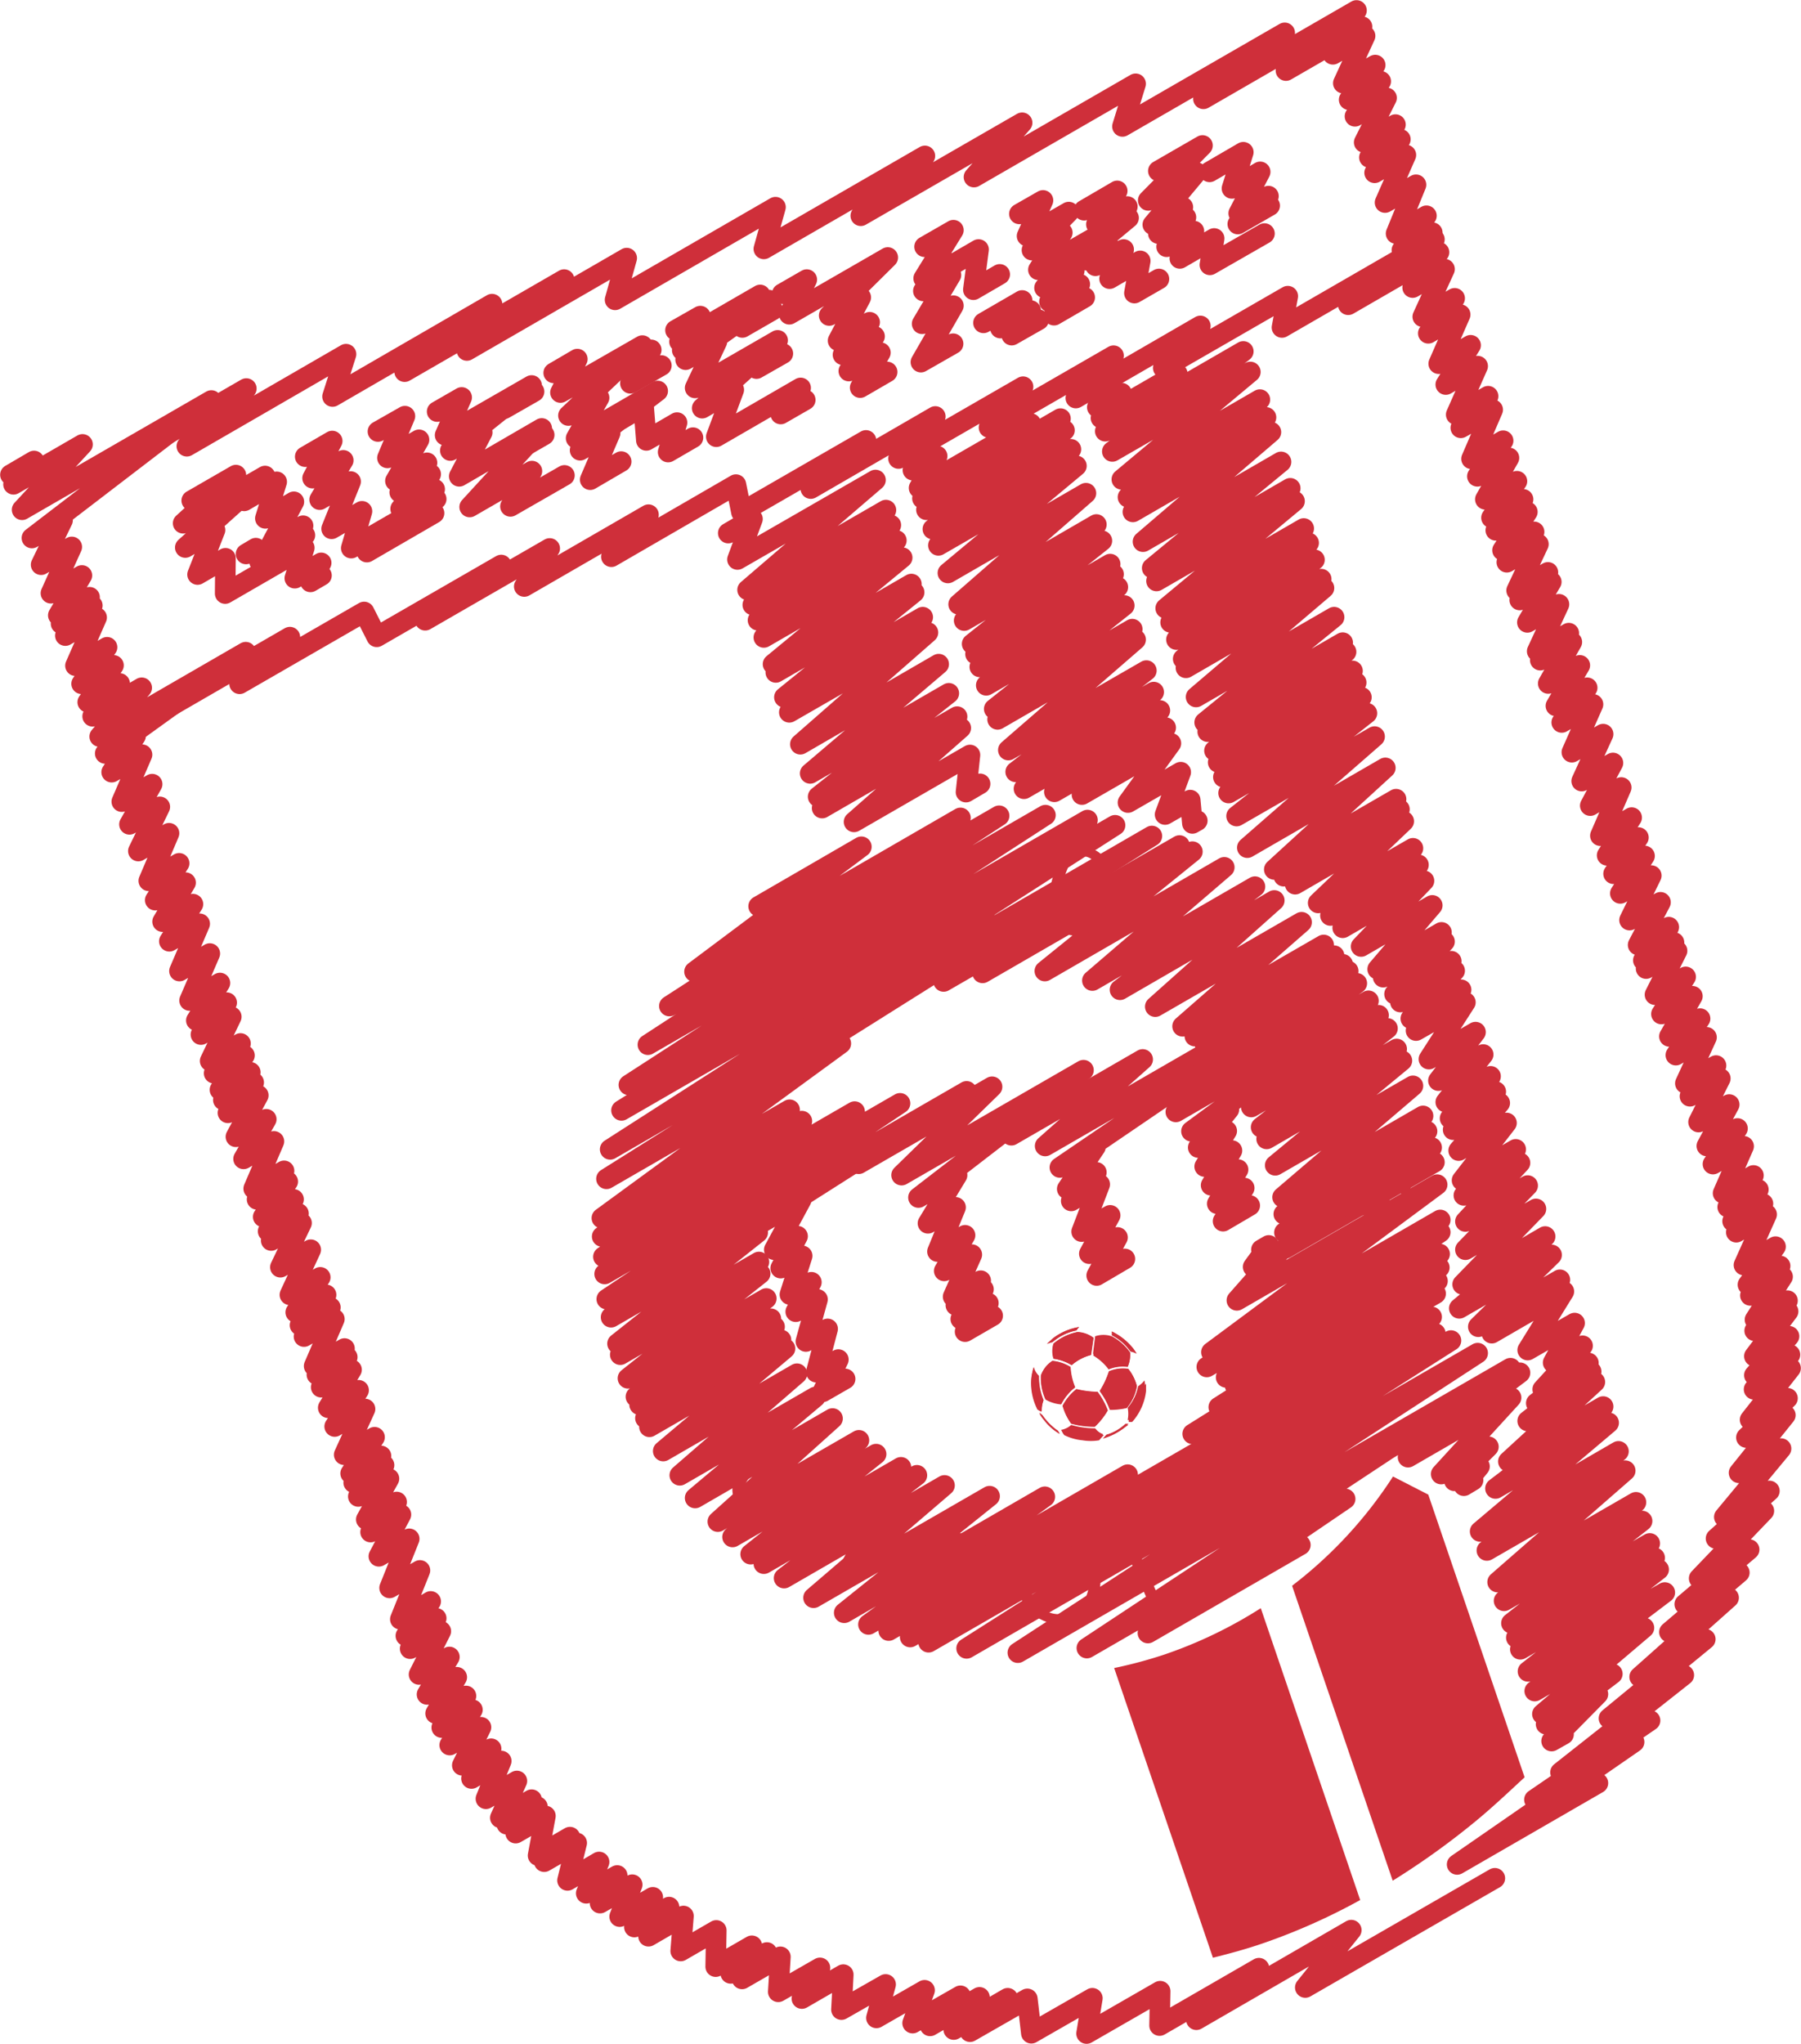 <svg id="Layer_1_copy" data-name="Layer 1 copy" xmlns="http://www.w3.org/2000/svg" viewBox="0 0 58.71 66.6"><defs><style>.cls-1,.cls-2{fill:none;stroke:#cf2f3a;stroke-linecap:round;stroke-linejoin:round;}.cls-1{stroke-width:0.67px;}.cls-2{stroke-width:0.67px;}.cls-3{fill:#cf2f3a;}</style></defs><title>queretaro</title><polyline class="cls-1" points="2.86 15.64 8.03 12.66 6.09 14.54 11.28 11.54 10.84 12.92 16.04 9.91 13.19 12.11 18.39 9.11 15.22 11.42 20.43 8.41 20.05 9.77 25.28 6.75 24.9 8.11 30.15 5.08 28.06 7.03 33.32 4 31.75 5.77 37.02 2.73 36.59 4.12 41.88 1.07 39.23 3.22 44.22 0.34 41.92 2.3 44.4 0.87 43.45 1.77 44.5 1.17 43.79 2.71 44.83 2.12 43.98 3.25 45.01 2.65 44.17 3.79 45.2 3.19 44.47 4.64 45.49 4.06 44.64 5.13 45.65 4.54 44.81 5.63 45.83 5.05 45.15 6.6 46.16 6.02 45.51 7.61 46.5 7.03 45.7 8.15 46.69 7.58"/><polyline class="cls-1" points="5.4 23.1 9.45 20.76 7.81 22.28 11.87 19.94 12.28 20.75 16.34 18.41 13.86 20.21 17.92 17.87 17.09 19.11 21.14 16.77 19.93 18.14 23.99 15.79 24.17 16.69 28.23 14.35 26.43 15.92 30.49 13.57 29.29 14.94 33.35 12.6 32.24 13.93 36.3 11.59 35.07 12.97 39.13 10.62 37.92 11.99 41.98 9.65 41.79 10.67 46.76 7.8 43.95 9.93 46.91 8.22 46.05 9.37 47.09 8.77 46.38 10.32 47.42 9.72 46.56 10.86 47.6 10.25 46.9 11.85 47.94 11.25 47.13 12.53 48.17 11.93 47.47 13.51 48.51 12.91 47.62 13.94 48.66 13.35 47.97 14.95 49 14.36 48.16 15.52 49.19 14.92 48.42 16.27 49.45 15.68 48.62 16.87 49.65 16.27 48.76 17.28 49.79 16.68 48.98 17.93 50.01 17.33 49.12 18.32 50.15 17.73 49.44 19.24 50.46 18.65 49.54 19.55 50.57 18.96 49.79 20.28 50.82 19.69 50.11 21.22 51.14 20.63 50.21 21.51 51.24 20.92 50.47 22.27 51.5 21.68 50.72 23 51.74 22.41 50.91 23.54 51.93 22.95 51.24 24.51 52.26 23.92 51.56 25.45 52.58 24.86 51.84 26.25 52.85 25.66 52.17 27.23 53.19 26.64 52.39 27.87 53.41 27.29 52.6 28.47 53.61 27.89 52.82 29.11 53.83 28.53 53.12 29.98 54.13 29.4 53.4 30.79 54.4 30.21 53.57 31.29 54.57 30.71 53.66 31.56 54.67 30.98 53.95 32.41 54.95 31.83 54.16 33.04 55.17 32.46 54.42 33.77 55.42 33.19 54.63 34.38 55.63 33.8 54.94 35.3 55.94 34.72 55.09 35.72 56.08 35.14 55.37 36.56 56.37 35.99 55.64 37.34 56.64 36.77 55.84 37.93 56.84 37.35 56.17 38.88 57.16 38.3 56.32 39.33 57.32 38.76 56.48 39.79 57.47 39.22 56.6 40.15 57.59 39.57 56.85 41.22 57.88 40.62 56.98 41.86 58.03 41.25 57.06 42.21 58.11 41.6 57.21 43 58.27 42.38 57.2 43.36 58.29 42.73 57.19 44.19 58.32 43.54 57.19 44.81 58.35 44.14 57.18 45.27 58.37 44.58 57.05 46.26 58.27 45.56 56.93 46.84 58.2 46.11 56.69 47.99 58.06 47.2 56.21 49.43 57.68 48.58 55.94 50.13 57.5 49.23 55.39 51.43 57.02 50.49 54.92 52.27 56.7 51.24 54.42 53.18 56.35 52.06 53.45 54.64 55.59 53.41 52.45 55.99 54.89 54.58 50.87 57.75 53.79 56.06 50.02 58.64 53.27 56.76 47.5 60.75 52.09 58.1"/><polyline class="cls-1" points="0.34 15.47 1.11 15.02 0.44 15.78 2.69 14.48 0.72 16.61 6.89 13.05 1.04 17.53 2.04 16.95 1.34 18.4 2.34 17.82 1.66 19.33 2.67 18.75 1.9 20.05 2.92 19.46 1.99 20.32 3.01 19.73 2.13 20.71 3.15 20.12 2.46 21.69 3.49 21.09 2.66 22.28 3.7 21.68 2.86 22.88 3.9 22.27 3.02 23.34 4.62 22.41 3.25 24 8.01 21.25 3.43 24.55 4.42 23.98 3.64 25.16 4.63 24.59 3.97 26.12 4.96 25.55 4.22 26.86 5.21 26.29 4.51 27.73 5.51 27.15 4.85 28.7 5.84 28.13 5.06 29.33 6.05 28.76 5.3 30.03 6.29 29.46 5.52 30.67 6.51 30.1 5.85 31.64 6.84 31.07 6.18 32.6 7.17 32.03 6.4 33.25 7.39 32.67 6.55 33.71 7.54 33.13 6.85 34.57 7.84 34 6.98 34.97 7.97 34.39 7.17 35.51 8.16 34.94 7.28 35.84 8.27 35.27 7.43 36.26 8.42 35.69 7.69 37.04 8.68 36.47 7.94 37.76 8.93 37.19 8.27 38.73 9.26 38.15 8.38 39.08 9.38 38.5 8.58 39.65 9.57 39.08 8.74 40.12 9.73 39.54 8.84 40.42 9.83 39.85 9.14 41.29 10.13 40.72 9.45 42.19 10.44 41.62 9.64 42.76 10.63 42.19 9.78 43.18 10.77 42.6 9.91 43.55 10.9 42.98 10.24 44.51 11.23 43.94 10.33 44.79 11.32 44.22 10.47 45.2 11.46 44.63 10.7 45.87 11.69 45.3 10.91 46.48 11.9 45.91 11.22 47.4 12.21 46.83 11.43 48.01 12.42 47.44 11.53 48.31 12.52 47.74 11.68 48.76 12.68 48.18 11.94 49.51 12.93 48.94 12.08 49.92 13.07 49.35 12.35 50.71 13.34 50.14 12.7 51.74 13.69 51.17 13.05 52.76 14.04 52.18 13.23 53.3 14.22 52.73 13.37 53.72 14.37 53.15 13.66 54.56 14.65 53.99 13.92 55.21 14.89 54.65 14.2 55.83 15.19 55.26 14.4 56.29 15.4 55.71 14.66 56.86 15.68 56.28 15.07 57.52 16.01 56.98 15.37 57.95 16.34 57.38 15.84 58.61 16.85 58.03 16.31 59.23 17.33 58.64 16.52 59.44 17.52 58.87 16.81 59.73 17.78 59.17 17.54 60.46 18.58 59.86 17.74 60.66 18.8 60.05 18.5 61.27 19.53 60.67 19.11 61.69 20.12 61.11 19.56 62.01 20.61 61.41 20.2 62.45 21.28 61.82 20.68 62.79 21.81 62.14 21.14 63.09 22.28 62.43 22.19 63.57 23.35 62.9 23.33 64.08 24.51 63.4 23.82 64.3 25 63.62 24.19 64.48 25.44 63.76 25.37 64.9 26.73 64.12 26.14 65.12 27.49 64.34 27.43 65.48 28.87 64.66 28.57 65.75 30.14 64.85 29.75 65.92 31.31 65.03 30.32 66.01 31.93 65.08 31.09 66.13 32.85 65.11 31.62 66.2 33.49 65.13 33.62 66.25 35.61 65.11 35.42 66.26 37.82 64.88 37.8 66 41.04 64.13 39 65.81 44.05 62.89 42.55 64.76 48.73 61.2"/><g id="_Group_" data-name="&lt;Group&gt;"><polyline class="cls-2" points="12.32 14.06 13.2 13.56 12.63 14.92 13.66 14.33 12.89 15.67 13.92 15.08 13.03 16.04 14.04 15.45 13.06 16.58 14.17 15.94"/><polyline class="cls-2" points="9.95 14.88 10.83 14.37 10.19 15.58 11.19 15 10.42 16.28 11.43 15.69 10.81 17.23 11.8 16.66 11.45 17.86 14.22 16.26 11.96 17.99 14.15 16.72"/></g><g id="_Group_2" data-name="&lt;Group&gt;"><line class="cls-2" x1="16.89" y1="14.66" x2="17.74" y2="14.17"/><line class="cls-2" x1="16.43" y1="13.32" x2="17.41" y2="12.76"/><polyline class="cls-2" points="14.25 13.41 15.05 12.95 14.51 14.18 17.33 12.56 14.68 14.68 15.72 14.09 14.97 15.52 17.66 13.96 15.31 16.52 17.34 15.35 16.64 16.5 18.4 15.49"/></g><g id="_Group_3" data-name="&lt;Group&gt;"><line class="cls-2" x1="24.66" y1="12.01" x2="25.52" y2="11.52"/><line class="cls-2" x1="24.2" y1="10.67" x2="25.19" y2="10.1"/><polyline class="cls-2" points="22.02 10.76 22.83 10.3 22.15 11.13 24.78 9.61 22.24 11.41 25.07 9.78 22.35 11.72 23.37 11.13 22.66 12.64 25.35 11.09 22.89 13.3 23.92 12.7 23.35 14.23 26.1 12.64 25.45 13.49 26.25 13.03"/></g><g id="_Group_4" data-name="&lt;Group&gt;"><polyline class="cls-2" points="25.5 9.57 26.3 9.11 25.73 10.24 28.94 8.39 27.03 10.28 28.06 9.69 27.32 11.1 28.35 10.5 27.48 11.56 28.51 10.96 27.67 12.09 28.7 11.49 28.04 12.63 28.92 12.12"/></g><g id="_Group_5" data-name="&lt;Group&gt;"><polyline class="cls-1" points="39.43 5.6 40.53 4.96 40.16 6.14 41.08 5.6 40.38 6.95 41.35 6.39 40.35 7.3 41.39 6.7"/><polyline class="cls-1" points="37.76 5.57 39.2 4.74 37.43 6.53 39 5.62 37.58 7.32 38.56 6.75 37.76 7.61 38.66 7.08 38.03 8.04 38.92 7.53 38.46 8.42 39.58 7.77 39.44 8.63 41.22 7.61"/></g><g id="_Group_6" data-name="&lt;Group&gt;"><polyline class="cls-1" points="35.43 8.48 36.17 8.05 35.71 8.66 36.63 8.13 36.17 9.08 37.17 8.5 36.98 9.55 37.78 9.09"/><polyline class="cls-1" points="35.34 6.85 36.42 6.22 35.74 7.31 36.75 6.73"/><polyline class="cls-1" points="33.23 6.97 34 6.53 33.48 7.69 34.84 6.91 33.64 8.15 34.63 7.58 33.85 8.79 36.79 7.1 34.05 9.38 35.02 8.82 34.21 9.83 35.2 9.26 34.36 10.27 35.36 9.69"/></g><g id="_Group_7" data-name="&lt;Group&gt;"><polyline class="cls-1" points="32.06 10.52 33.32 9.79 32.61 10.69 33.6 10.12 32.98 10.92 33.86 10.42"/><polyline class="cls-1" points="31.09 8.6 31.9 8.13 31.73 9.44 32.59 8.94"/><polyline class="cls-1" points="30.14 8.04 31.08 7.5 30.11 9.07 30.97 8.58 30.1 9.48 31 8.96 30.06 10.55 31.08 9.96 30.02 11.8 31.07 11.2"/></g><g id="_Group_8" data-name="&lt;Group&gt;"><polyline class="cls-1" points="20.25 13.66 20.98 13.23 21.07 14.35 22.07 13.77 21.78 14.73 22.59 14.26"/><polyline class="cls-1" points="20.15 12.03 21.23 11.4 20.55 12.49 21.56 11.91"/><polyline class="cls-1" points="18.05 12.15 18.82 11.7 18.27 12.79 20.94 11.26 18.53 13.54 19.53 12.96 18.78 14.28 21.44 12.74 18.91 14.67 19.89 14.11 19.24 15.63 20.25 15.04"/></g><g id="_Group_9" data-name="&lt;Group&gt;"><polyline class="cls-1" points="7.96 16.32 9.02 15.7 8.65 16.89 9.58 16.35 8.85 17.72 9.88 17.13"/><polyline class="cls-1" points="8.02 18.05 8.34 17.86 8.46 18.3 9.94 17.44"/><polyline class="cls-1" points="6.25 16.31 7.69 15.48 5.97 17.05 8.64 15.51 6.04 17.84 7.01 17.27 6.44 18.72 7.35 18.19 7.34 19.34 9.92 17.85 9.61 18.84 10.47 18.34 10.12 18.96 10.48 18.75"/></g><path id="_Path_" data-name="&lt;Path&gt;" class="cls-3" d="M1136.34-129.76l3.22,9.44c0.56-.14,1.11-0.29,1.63-0.47a20.14,20.14,0,0,0,3.17-1.41l-3.24-9.51a14.56,14.56,0,0,1-3.14,1.51A14.51,14.51,0,0,1,1136.34-129.76Z" transform="translate(-1100.02 184.11)"/><g id="_Group_10" data-name="&lt;Group&gt;"><polyline class="cls-2" points="23.74 17.37 24.53 16.91 24.04 18.23 28.54 15.64 24.37 19.22 28.88 16.62 24.54 19.71 29.04 17.11 24.71 20.21 29.22 17.61 24.9 20.77 29.41 18.17 25.2 21.64 29.71 19.03 25.29 21.91 29.8 19.3 25.57 22.72 30.08 20.11 25.73 23.21 30.25 20.61 26.09 24.25 30.6 21.64 26.41 25.2 30.93 22.59 26.67 25.96 31.2 23.35 26.8 26.33 31.32 23.72 27.84 26.78 31.62 24.6 31.49 25.81 31.95 25.54"/></g><g id="_Group_11" data-name="&lt;Group&gt;"><polyline class="cls-2" points="35.77 13.27 36.56 12.81 35.89 13.62 38.38 12.18 36.03 14.05 40.53 11.45 36.26 14.71 40.76 12.12 36.57 15.62 41.07 13.02 36.77 16.2 41.27 13.6 36.93 16.68 41.43 14.08 37.26 17.65 41.76 15.05 37.56 18.51 42.06 15.91 37.7 18.93 42.2 16.33 38 19.82 42.5 17.22 38.16 20.28 42.66 17.69 38.35 20.84 42.85 18.24 38.57 21.47 43.07 18.87 38.66 21.76 43.16 19.16 38.99 22.71 43.49 20.11 39.27 23.54 43.77 20.94 39.37 23.84 43.88 21.24 39.59 24.46 44.09 21.86 39.71 24.84 44.21 22.24 39.88 25.32 44.38 22.72 40.05 25.84 44.56 23.24 40.31 26.59 44.81 24 40.66 27.62 45.16 25.02 41.54 28.33 45.51 26.04 41.85 28.55 45.62 26.37 42.22 28.81 45.76 26.76 42.97 29.42 46.06 27.64 43.37 29.83 46.24 28.18 43.77 30.23 46.42 28.7 44.37 30.84 46.69 29.5 44.91 31.58 46.99 30.38 45.09 31.84 47.09 30.68 45.46 32.39 47.31 31.32 45.65 32.65 47.42 31.63 45.99 33.19 47.63 32.25 46.16 33.58 47.77 32.66 46.58 34.51 48.1 33.63 46.89 35.21 48.35 34.36 47.13 35.91 48.59 35.07 47.27 36.44 48.76 35.57 47.37 36.81 48.89 35.94 47.55 37.49 49.11 36.59 47.66 38.46 49.41 37.45 47.72 38.95 49.55 37.89 47.77 39.8 49.8 38.63 47.77 40.72 50.07 39.39 47.68 41.85 50.37 40.29 47.57 42.63 50.58 40.89 48.19 43.23 50.85 41.7 48.63 43.44 50.98 42.08 49.8 43.99 51.33 43.11 50.63 44.4 51.59 43.85 50.29 45.27 51.78 44.41 50.08 45.72 51.87 44.69 49.8 46.3 51.99 45.03 49.17 47.62 52.26 45.83 48.75 48.5 52.44 46.36 48.25 49.9 52.76 47.29 48.47 50.52 52.98 47.92 48.82 51.55 53.33 48.95 49.03 52.16 53.53 49.56 49.27 52.89 53.78 50.29 49.43 53.36 53.94 50.76 49.56 53.74 54.07 51.14 49.81 54.46 54.27 51.89 50.03 55.1 53.59 53.04 50.28 55.85 52.56 54.54 50.4 56.18 52.09 55.2 50.58 56.73 50.97 56.51"/></g><g id="_Group_12" data-name="&lt;Group&gt;"><polyline class="cls-2" points="29.76 15.32 30.55 14.86 29.96 15.9 33.6 13.8 30.07 16.24 34.57 13.64 30.2 16.61 34.7 14.02 30.41 17.24 34.91 14.64 30.59 17.77 35.09 15.18 30.9 18.67 35.4 16.07 31.25 19.69 35.74 17.09 31.43 20.22 35.92 17.62 31.69 20.98 36.19 18.38 31.8 21.31 36.3 18.71 31.94 21.73 36.44 19.13 32.15 22.33 36.65 19.73 32.41 23.1 36.91 20.5 32.52 23.44 37.02 20.84 32.87 24.44 37.37 21.85 33.11 25.15 37.61 22.55 33.38 25.7 37.81 23.15 34.37 25.8 38 23.71 35.27 25.89 38.17 24.22 36.77 26.15 38.49 25.16 37.98 26.54 38.8 26.07 38.87 26.83 39.03 26.74"/></g><path id="_Path_2" data-name="&lt;Path&gt;" class="cls-3" d="M1142.42-132.66l-0.28.22,3.28,9.61a24.89,24.89,0,0,0,2.62-1.87c0.58-.47,1.14-1,1.68-1.5l-3.14-9.21-1.15-.59A14.13,14.13,0,0,1,1142.42-132.66Z" transform="translate(-1100.02 184.11)"/><polyline class="cls-1" points="45.3 47.18 49.55 44.73 45.9 47.48 49.26 45.54 46.98 48.03 48.52 47.14 47.41 48.25 48.23 47.78 47.72 48.41 48.02 48.23"/><polyline class="cls-1" points="30.76 31.98 38.45 27.55 32.03 31.7 38.87 27.75 34.06 31.64 39.91 28.26 35.61 31.95 40.91 28.89 36.51 32.25 41.54 29.34 37.66 32.8 42.43 30.05 38.55 33.44 43.15 30.79 38.95 33.76 43.49 31.14 39.28 34.02 43.77 31.42"/><polyline class="cls-1" points="27.99 37.92 32.34 35.41 29.39 38.29 35.32 34.87 29.94 39.02 31.2 38.29 30.25 39.86 31.15 39.34 30.56 40.78 31.46 40.25 30.78 41.41 31.68 40.88 31.07 42.25 31.97 41.73 31.16 42.53 32.06 42.01 31.32 42.98 32.22 42.46 31.46 43.39 32.36 42.87"/><polyline class="cls-1" points="32.97 36.99 37.25 34.52 34.07 37.34 43.95 31.64 34.55 38.04 35.71 37.37 34.79 38.74 35.74 38.2 34.92 39.13 35.85 38.59 35.26 40.13 36.19 39.6 35.51 40.85 36.43 40.32 35.75 41.56 36.67 41.02"/><polyline class="cls-1" points="37.29 36.05 44.23 32.04 38.33 36.23 44.61 32.61 38.84 36.86 40.06 36.15 39.06 37.39 39.99 36.85 39.27 38.01 40.16 37.49 39.48 38.62 40.36 38.11 39.68 39.22 40.56 38.71 39.87 39.79 40.74 39.28"/><polyline class="cls-1" points="40.57 35.6 44.94 33.08 40.79 36.07 45.23 33.51 41.11 36.73 45.53 34.18 41.29 37.11 45.7 34.56 41.57 37.97 46.06 35.38 41.81 39.01 46.39 36.36 41.85 39.56 46.52 36.86 41.87 40.16 46.67 37.39 41.89 40.68 46.76 37.87"/><polyline class="cls-1" points="41.12 40.72 41.36 40.58 40.85 41.28 41.72 40.78 40.32 42.37 46.85 38.6 39.49 44.06 46.95 39.75 39.34 44.54 46.95 40.15 39.97 44.88 46.93 40.86 40.26 45.14 46.92 41.3 39.73 45.85 46.86 41.74 38.88 46.72 46.8 42.15"/><polyline class="cls-1" points="24.84 39.83 26.12 39.09 25.24 40.72 26 40.28 25.45 41.32 26.15 40.92 25.75 42.18 26.45 41.78 25.94 42.74 26.65 42.34 26.27 43.71 26.98 43.3 26.61 44.71 27.33 44.3 26.82 45.35 27.55 44.93"/><polyline class="cls-1" points="24.73 29.53 28.08 27.59 22.64 31.66 31.31 26.65 21.82 32.78 32.57 26.58 21.12 34.04 34.08 26.56 20.5 35.35 35.45 26.72 20.26 36.18 36.35 26.89 19.89 37.45 37.55 27.24 19.77 38.41 27.41 34 19.62 39.69 25.74 36.16 19.63 40.29 26.14 36.53 19.67 40.95 27.86 36.22 19.71 41.51 29.34 35.95 19.78 42.33 31.51 35.56 19.92 42.92 24.7 40.16 20.13 43.78 24.74 41.12 20.22 44.14 24.78 41.5 20.47 44.91 24.98 42.31 20.73 45.51 25.13 42.97 20.85 45.77 25.25 43.23 21.04 46.21 25.46 43.66 21.17 46.49 25.59 43.94 21.62 47.28 25.98 44.76 22.16 48.07 26.58 45.52 22.66 48.81 27.14 46.22 23.4 49.58 28 46.93 23.88 50.08 28.56 47.38 24.47 50.64 29.37 47.81 24.9 50.95 29.89 48.07 25.56 51.42 30.79 48.4 26.52 52.06 32.26 48.75 27.52 52.55 34.06 48.77 28.31 52.93 36.76 48.05 28.97 53.13 46.67 42.91 29.67 53.34 46.79 43.45 30.27 53.51 47.3 43.68 31.51 53.71 48.17 44.09 33.18 53.85 49.24 44.58 35.43 53.7 43.85 48.84 37.42 53.21 42.39 50.34"/><path id="_Compound_Path_" data-name="&lt;Compound Path&gt;" class="cls-3" d="M1128.2-155a0.91,0.91,0,0,0-.51-0.21,1.16,1.16,0,0,0-.34,0h0l0.09,0.27h0a0.45,0.45,0,0,1,.33,0,0.65,0.65,0,0,1,.37.34,0.65,0.65,0,0,1,.08.48,0.46,0.46,0,0,1-.26.33l-0.1.06h0l0.1,0.29h0l0.08,0a0.64,0.64,0,0,0,.29-0.28,0.67,0.67,0,0,0,.12-0.37,0.19,0.19,0,0,1,0,.06,2,2,0,0,1,.16.4,1.09,1.09,0,0,1,.05.36,0.67,0.67,0,0,1-.08.27,0.62,0.62,0,0,1-.22.2,0.53,0.53,0,0,1-.22.06h0l0.1,0.29h0l0.25-.1a1,1,0,0,0,.4-0.42,1,1,0,0,0,.07-0.59,2.44,2.44,0,0,0-.31-0.81A2,2,0,0,0,1128.2-155Zm-0.85-.17-0.17.08a0.84,0.84,0,0,0-.44.54,1,1,0,0,0,.12.73,0.87,0.87,0,0,0,.54.47,0.75,0.75,0,0,0,.56,0l-0.1-.29a0.67,0.67,0,0,1-.33,0,0.65,0.65,0,0,1-.35-0.31,0.72,0.72,0,0,1-.08-0.5,0.51,0.51,0,0,1,.26-0.36l0.09,0-0.09-.27h0Zm0.83,2.44h-0.11a0.62,0.62,0,0,1-.3-0.22l-0.28.18a0.77,0.77,0,0,0,.47.33,0.56,0.56,0,0,0,.31,0l-0.1-.29h0Z" transform="translate(-1100.02 184.11)"/><path id="_Path_3" data-name="&lt;Path&gt;" class="cls-3" d="M1124-152.64a1.18,1.18,0,0,1,.08.48,2.38,2.38,0,0,1-.1.6l0.25,0.22a1.48,1.48,0,0,0,.12-0.39,2.16,2.16,0,0,0,0-.4l1.64,1.48,0.23-.25-2.1-1.91Z" transform="translate(-1100.02 184.11)"/><path id="_Path_4" data-name="&lt;Path&gt;" class="cls-3" d="M1130.63-154.9l0.33,0a0.74,0.74,0,0,1,.17-0.22,0.61,0.61,0,0,1,.29-0.12,0.58,0.58,0,0,1,.47.1,0.67,0.67,0,0,1,.24.44,0.74,0.74,0,0,1-.1.52,0.56,0.56,0,0,1-.39.26,0.51,0.51,0,0,1-.37-0.09,0.66,0.66,0,0,1-.25-0.37l-0.36.09a0.89,0.89,0,0,0,.36.53,1,1,0,0,0,.66.11,1,1,0,0,0,.68-0.46,1,1,0,0,0,.11-0.68,0.87,0.87,0,0,0-.35-0.62,0.88,0.88,0,0,0-.66-0.16,0.93,0.93,0,0,0-.5.26l0-.77,1.12-.18-0.05-.32-1.39.21Z" transform="translate(-1100.02 184.11)"/><path id="_Compound_Path_2" data-name="&lt;Compound Path&gt;" class="cls-3" d="M1135.64-153.81h0a1.85,1.85,0,0,0,.24-0.31,2.31,2.31,0,0,0,.23-0.78,2.45,2.45,0,0,0,.07-0.67,1.34,1.34,0,0,0-.1-0.44,0.67,0.67,0,0,0-.23-0.32,0.77,0.77,0,0,0-.38-0.15,0.76,0.76,0,0,0-.52.07l-0.15.1h0l0.12,0.36h0l0.08-.12a0.47,0.47,0,0,1,.41-0.13,0.51,0.51,0,0,1,.37.31,1.78,1.78,0,0,1,0,.94,2.83,2.83,0,0,1-.25.79h0l0.12,0.36h0Zm-0.69.18a0.81,0.81,0,0,0,.54-0.07l0.14-.11-0.12-.36a0.57,0.57,0,0,1-.08.1,0.5,0.5,0,0,1-.44.15,0.45,0.45,0,0,1-.35-0.3,1.69,1.69,0,0,1,0-.94,2.42,2.42,0,0,1,.25-0.79l-0.12-.36a1,1,0,0,0-.25.31,3,3,0,0,0-.25.77,1.82,1.82,0,0,0,.07,1.18A0.8,0.8,0,0,0,1135-153.63Z" transform="translate(-1100.02 184.11)"/><path id="_Compound_Path_3" data-name="&lt;Compound Path&gt;" class="cls-3" d="M1145.82-146.29a1.16,1.16,0,0,0-.18-0.29,1,1,0,0,0-.29-0.16,1,1,0,0,0-.38,0,1.58,1.58,0,0,0-.21.07l0.12,0.37a0.24,0.24,0,0,1,.15,0,0.42,0.42,0,0,1,.25,0,0.65,0.65,0,0,1,.18.12,0.5,0.5,0,0,1,.1.2,0.94,0.94,0,0,1,.05.25l0.12,0.69-0.41.06,0.12,0.36,0.67-.1-0.17-1.06A1.79,1.79,0,0,0,1145.82-146.29Zm-1.07-.41a0.73,0.73,0,0,0-.18.14,0.69,0.69,0,0,0-.2.42,0.79,0.79,0,0,0-.3-0.25,0.64,0.64,0,0,0-.35,0,0.32,0.32,0,0,0-.17,0l0.12,0.36a0.35,0.35,0,0,1,.14,0,0.53,0.53,0,0,1,.26,0,0.46,0.46,0,0,1,.17.2,1.51,1.51,0,0,1,.09.34l0.09,0.6-0.35.06,0.12,0.36,1.24-.19-0.12-.36-0.56.08-0.11-.64a1.33,1.33,0,0,1,0-.42,0.48,0.48,0,0,1,.12-0.24,0.55,0.55,0,0,1,.11-0.07l-0.12-.37h0Zm-1.19.32h0a0.73,0.73,0,0,0-.18.12,0.64,0.64,0,0,0-.21.33,1.31,1.31,0,0,0,0,.54l0.16,1,0.88-.13h0l-0.12-.36h0l-0.49.06-0.09-.55a2.19,2.19,0,0,1,0-.44,0.38,0.38,0,0,1,.12-0.21l0.08-.05h0l-0.12-.36h0Z" transform="translate(-1100.02 184.11)"/><polygon id="_Path_5" data-name="&lt;Path&gt;" class="cls-3" points="29.22 49.7 29.47 49.84 29.64 49.56 29.06 49.24 27.66 48.48 27.5 48.79 28.32 49.22 27.48 50.81 27.14 51.42 27.48 51.59 27.64 51.29 28.65 49.4 29.22 49.7"/><path id="_Path_6" data-name="&lt;Path&gt;" class="cls-3" d="M1142.9-137l-0.17.13a1,1,0,0,1,.23.57,0.89,0.89,0,0,1-.21.52,0.88,0.88,0,0,1-.42.29,0.85,0.85,0,0,1-.51,0,1.72,1.72,0,0,1-.54-0.34,1.44,1.44,0,0,1-.36-0.42,0.84,0.84,0,0,1-.13-0.5,0.91,0.91,0,0,1,.24-0.5,0.74,0.74,0,0,1,.42-0.27,0.83,0.83,0,0,1,.52.06l0.17-.33a1.28,1.28,0,0,0-.72-0.08,1.23,1.23,0,0,0-.63.41,1.36,1.36,0,0,0-.31.63,1.09,1.09,0,0,0,.07.68,1.6,1.6,0,0,0,.48.63,2.22,2.22,0,0,0,.67.38,1.23,1.23,0,0,0,.69,0,1.26,1.26,0,0,0,.62-0.45,1.2,1.2,0,0,0,.24-0.39,1,1,0,0,0,.06-0.33A1.21,1.21,0,0,0,1143-137Z" transform="translate(-1100.02 184.11)"/><path id="_Path_7" data-name="&lt;Path&gt;" class="cls-3" d="M1127.12-136l-0.26-.26-0.27.27-0.88.88a1.07,1.07,0,0,1-.63.37,0.72,0.72,0,0,1-.55-0.28,0.77,0.77,0,0,1-.23-0.36,0.54,0.54,0,0,1,0-.35,1.54,1.54,0,0,1,.33-0.43l1.15-1.14-0.26-.27-1.15,1.15a2.15,2.15,0,0,0-.43.58,0.8,0.8,0,0,0,0,.53,1.24,1.24,0,0,0,.36.56,1.2,1.2,0,0,0,.58.36,0.87,0.87,0,0,0,.54,0,2,2,0,0,0,.54-0.41l0.75-.74Z" transform="translate(-1100.02 184.11)"/><polygon id="_Path_8" data-name="&lt;Path&gt;" class="cls-3" points="23.6 46.45 23.89 46.29 23.25 45.13 24.03 44.7 24.76 46.05 25.05 45.9 24.13 44.22 21.65 45.58 21.83 45.91 22.97 45.28 23.6 46.45"/><path id="_Compound_Path_4" data-name="&lt;Compound Path&gt;" class="cls-3" d="M1131.38-134.14l-0.6-.15-0.42-.1-0.12.46,0.23,0.67,0.17-.73,0.26,0.06,0.29,0.06a2.39,2.39,0,0,1,.41.14,0.32,0.32,0,0,1,.15.18,0.42,0.42,0,0,1,0,.26,0.42,0.42,0,0,1-.13.22,0.41,0.41,0,0,1-.24.09,1,1,0,0,1-.18,0l-0.18,0-0.53-.12,0.12,0.37,0.37,0.09a1.64,1.64,0,0,1,.36.12l0,0a0.38,0.38,0,0,1,.17.21,0.46,0.46,0,0,1,0,.29l0,0.08a0.38,0.38,0,0,1-.08.14,0.38,0.38,0,0,1-.19.12,0.55,0.55,0,0,1-.22,0l-0.08,0,0.12,0.36h0.09a0.62,0.62,0,0,0,.33-0.07,0.46,0.46,0,0,0,.18-0.11l0.09-.1A0.8,0.8,0,0,0,1132-132a0.79,0.79,0,0,0,0-.45,0.65,0.65,0,0,0-.33-0.33,0.73,0.73,0,0,0,.34-0.19,0.6,0.6,0,0,0,.17-0.32,0.61,0.61,0,0,0,0-.38,0.61,0.61,0,0,0-.24-0.31A1.18,1.18,0,0,0,1131.38-134.14Zm-1.14.22-0.34,1.45-0.2.82,0.52,0.12,0.54,0.12a2,2,0,0,0,.36.07l-0.12-.36-0.17,0-0.69-.16,0.22-.95,0.27,0.07-0.12-.37-0.06,0,0-.09Z" transform="translate(-1100.02 184.11)"/><polygon id="_Path_9" data-name="&lt;Path&gt;" class="cls-3" points="37.68 51.83 36.68 49.55 36.34 49.69 37.47 52.28 39.1 51.56 38.95 51.26 37.68 51.83"/><polygon id="_Path_10" data-name="&lt;Path&gt;" class="cls-3" points="44.37 45.84 42.1 44.82 42.09 44.85 41.95 45.17 42.24 45.29 44.52 46.31 45.24 44.72 44.94 44.57 44.37 45.84"/><path id="_Path_11" data-name="&lt;Path&gt;" class="cls-3" d="M1145.57-143a1.58,1.58,0,0,0-.65-0.19l-0.31,0-1.3-.17-0.06.37,1.5,0.2h0.12a1.18,1.18,0,0,1,.7.26,0.84,0.84,0,0,1,.11.61,0.75,0.75,0,0,1-.15.39,0.5,0.5,0,0,1-.27.2h0a1.65,1.65,0,0,1-.55,0l-1.61-.2,0,0.37,1.61,0.21a1.9,1.9,0,0,0,.72,0h0a0.78,0.78,0,0,0,.43-0.3A1.39,1.39,0,0,0,1146-142a1.15,1.15,0,0,0-.07-0.68A0.7,0.7,0,0,0,1145.57-143Z" transform="translate(-1100.02 184.11)"/><path id="_Compound_Path_5" data-name="&lt;Compound Path&gt;" class="cls-3" d="M1135.13-134a1.37,1.37,0,0,0-.71-0.13,1.47,1.47,0,0,0-.36.08l0.1,0.3a1,1,0,0,1,.29-0.05,0.89,0.89,0,0,1,.51.09,1,1,0,0,1,.38.37,1.55,1.55,0,0,1,.17.6,1.22,1.22,0,0,1-.2.86,0.82,0.82,0,0,1-.4.29l0.1,0.3a2.13,2.13,0,0,0,.33-0.16,1.33,1.33,0,0,0,.45-0.55,1.73,1.73,0,0,0,.09-0.79,1.58,1.58,0,0,0-.22-0.74A1.32,1.32,0,0,0,1135.13-134Zm-1.07-.05h0a1.3,1.3,0,0,0-.59.4,1.56,1.56,0,0,0-.27,1.13,1.36,1.36,0,0,0,.21.69,1.16,1.16,0,0,0,.53.48,1.2,1.2,0,0,0,.73.14,1.78,1.78,0,0,0,.34-0.07h0l-0.1-.3h0a1.24,1.24,0,0,1-.27.06,0.9,0.9,0,0,1-.72-0.24,1.14,1.14,0,0,1-.33-0.77,1.19,1.19,0,0,1,.2-0.93,1,1,0,0,1,.38-0.28h0Z" transform="translate(-1100.02 184.11)"/><path class="cls-3" d="M1136.26-140.73a2,2,0,0,1,.68.53,1.8,1.8,0,0,1,.13.19,0.62,0.62,0,0,0-.16-0.07,1.63,1.63,0,0,0-.61-0.53A0.51,0.51,0,0,0,1136.26-140.73Z" transform="translate(-1100.02 184.11)"/><path class="cls-3" d="M1136.26-140.56a1.7,1.7,0,0,1,.6.53,1,1,0,0,1-.08.46,1.2,1.2,0,0,0-.62.08,1.74,1.74,0,0,0-.5-0.45l0.07-.57A0.85,0.85,0,0,1,1136.26-140.56Z" transform="translate(-1100.02 184.11)"/><path class="cls-3" d="M1135.87-138.79a2.82,2.82,0,0,0,.3-0.64,1.16,1.16,0,0,1,.63-0.08,1.48,1.48,0,0,1,.28.56,1.49,1.49,0,0,1-.33.71,2.42,2.42,0,0,1-.55.05A2.41,2.41,0,0,0,1135.87-138.79Z" transform="translate(-1100.02 184.11)"/><path class="cls-3" d="M1136.13-138.15a2.28,2.28,0,0,1-.42.53,2.81,2.81,0,0,1-.77-0.1,1.83,1.83,0,0,1-.28-0.58,1.7,1.7,0,0,1,.45-0.54,3.35,3.35,0,0,0,.69.09A2.42,2.42,0,0,1,1136.13-138.15Z" transform="translate(-1100.02 184.11)"/><path class="cls-3" d="M1135.66-140.52l-0.08.56a1.54,1.54,0,0,0-.63.33,1.61,1.61,0,0,0-.59-0.21,0.83,0.83,0,0,1,0-.49,1.71,1.71,0,0,1,.77-0.37A0.94,0.94,0,0,1,1135.66-140.52Z" transform="translate(-1100.02 184.11)"/><path class="cls-3" d="M1134.33-140.49a1.89,1.89,0,0,1,.87-0.38,0.55,0.55,0,0,0-.09.11,1.72,1.72,0,0,0-.78.38,1.16,1.16,0,0,0-.18.06Z" transform="translate(-1100.02 184.11)"/><path class="cls-3" d="M1133.82-138.22a1.88,1.88,0,0,1-.18-1,2.54,2.54,0,0,1,.07-0.33,0.6,0.6,0,0,0,.17.29,2,2,0,0,0,.15.79,1,1,0,0,0-.06.36,0.63,0.63,0,0,1-.14-0.08h0Z" transform="translate(-1100.02 184.11)"/><path class="cls-3" d="M1134.05-137.87a1.16,1.16,0,0,1-.15-0.22L1134-138a2,2,0,0,0,.51.51l0.06,0.1A1.71,1.71,0,0,1,1134.05-137.87Z" transform="translate(-1100.02 184.11)"/><path class="cls-3" d="M1134.11-138.52a1.7,1.7,0,0,1-.15-0.78,0.92,0.92,0,0,1,.37-0.47,1.36,1.36,0,0,1,.59.2,2,2,0,0,0,.15.66,1.66,1.66,0,0,0-.45.54A1.18,1.18,0,0,1,1134.11-138.52Z" transform="translate(-1100.02 184.11)"/><path class="cls-3" d="M1135.83-137.21a1.67,1.67,0,0,1-.54,0,1.69,1.69,0,0,1-.6-0.17l-0.08-.14a0.66,0.66,0,0,0,.33-0.16,2.89,2.89,0,0,0,.78.11,0.54,0.54,0,0,0,.26.19l-0.14.14h0Z" transform="translate(-1100.02 184.11)"/><path class="cls-3" d="M1136.67-137.59a2.11,2.11,0,0,1-.69.35l0.11-.12a1.61,1.61,0,0,0,.61-0.32l0.1,0Z" transform="translate(-1100.02 184.11)"/><path class="cls-3" d="M1137.35-138.84a1.84,1.84,0,0,1-.45,1h0a0.5,0.5,0,0,1-.12,0,1,1,0,0,0,0-.4,1.51,1.51,0,0,0,.34-0.7,1,1,0,0,0,.21-0.19C1137.35-139,1137.36-138.92,1137.35-138.84Z" transform="translate(-1100.02 184.11)"/><path class="cls-3" d="M1137.07-140a1.8,1.8,0,0,0-.13-0.19,2,2,0,0,0-.68-0.53,0.51,0.51,0,0,1,0,.12,1.63,1.63,0,0,1,.61.53A0.62,0.62,0,0,1,1137.07-140Zm-0.17-.16,0,0.05h0l-0.06-.08Z" transform="translate(-1100.02 184.11)"/><path class="cls-3" d="M1136.95-140.12l0-.05,0,0,0.06,0.08h0Z" transform="translate(-1100.02 184.11)"/><path class="cls-3" d="M1135.11-140.76a0.55,0.55,0,0,1,.09-0.11,1.89,1.89,0,0,0-.87.38l-0.18.17a1.16,1.16,0,0,1,.18-0.06A1.72,1.72,0,0,1,1135.11-140.76Z" transform="translate(-1100.02 184.11)"/><path class="cls-3" d="M1136.09-137.36l-0.11.12a2.11,2.11,0,0,0,.69-0.35l0.14-.13-0.1,0A1.61,1.61,0,0,1,1136.09-137.36Z" transform="translate(-1100.02 184.11)"/><path class="cls-3" d="M1134-138l-0.1-.06a1.16,1.16,0,0,0,.15.22,1.71,1.71,0,0,0,.51.45l-0.06-.1A2,2,0,0,1,1134-138Z" transform="translate(-1100.02 184.11)"/><path class="cls-3" d="M1136.81-138.18a1,1,0,0,1,0,.4,0.5,0.5,0,0,0,.12,0h0a1.84,1.84,0,0,0,.45-1c0-.08,0-0.16,0-0.24a1,1,0,0,1-.21.19A1.51,1.51,0,0,1,1136.81-138.18Z" transform="translate(-1100.02 184.11)"/><path class="cls-3" d="M1133.84-138.21a0.63,0.63,0,0,0,.14.08,1,1,0,0,1,.06-0.36,2,2,0,0,1-.15-0.79,0.6,0.6,0,0,1-.17-0.29,2.54,2.54,0,0,0-.07.33,1.88,1.88,0,0,0,.18,1h0Z" transform="translate(-1100.02 184.11)"/><path class="cls-3" d="M1136-137.35a0.54,0.54,0,0,1-.26-0.19,2.89,2.89,0,0,1-.78-0.11,0.66,0.66,0,0,1-.33.16l0.08,0.14a1.69,1.69,0,0,0,.6.17,1.67,1.67,0,0,0,.54,0h0Z" transform="translate(-1100.02 184.11)"/><path class="cls-3" d="M1134.37-140.33a0.83,0.83,0,0,0,0,.49,1.61,1.61,0,0,1,.59.21,1.54,1.54,0,0,1,.63-0.33l0.08-.56a0.94,0.94,0,0,0-.52-0.19A1.71,1.71,0,0,0,1134.37-140.33Z" transform="translate(-1100.02 184.11)"/><path class="cls-3" d="M1135.06-138.9a2,2,0,0,1-.15-0.66,1.36,1.36,0,0,0-.59-0.2,0.92,0.92,0,0,0-.37.47,1.7,1.7,0,0,0,.15.78,1.18,1.18,0,0,0,.51.16A1.66,1.66,0,0,1,1135.06-138.9Z" transform="translate(-1100.02 184.11)"/><path class="cls-3" d="M1136.16-139.5a1.2,1.2,0,0,1,.62-0.08,1,1,0,0,0,.08-0.46,1.7,1.7,0,0,0-.6-0.53,0.85,0.85,0,0,0-.54,0l-0.07.57A1.74,1.74,0,0,1,1136.16-139.5Z" transform="translate(-1100.02 184.11)"/><path class="cls-3" d="M1136.75-138.23a1.49,1.49,0,0,0,.33-0.71,1.48,1.48,0,0,0-.28-0.56,1.16,1.16,0,0,0-.63.08,2.82,2.82,0,0,1-.3.64,2.41,2.41,0,0,1,.33.61A2.42,2.42,0,0,0,1136.75-138.23Z" transform="translate(-1100.02 184.11)"/><path class="cls-3" d="M1135.11-138.85a1.7,1.7,0,0,0-.45.54,1.83,1.83,0,0,0,.28.58,2.81,2.81,0,0,0,.77.1,2.28,2.28,0,0,0,.42-0.53,2.42,2.42,0,0,0-.33-0.6A3.35,3.35,0,0,1,1135.11-138.85Z" transform="translate(-1100.02 184.11)"/></svg>